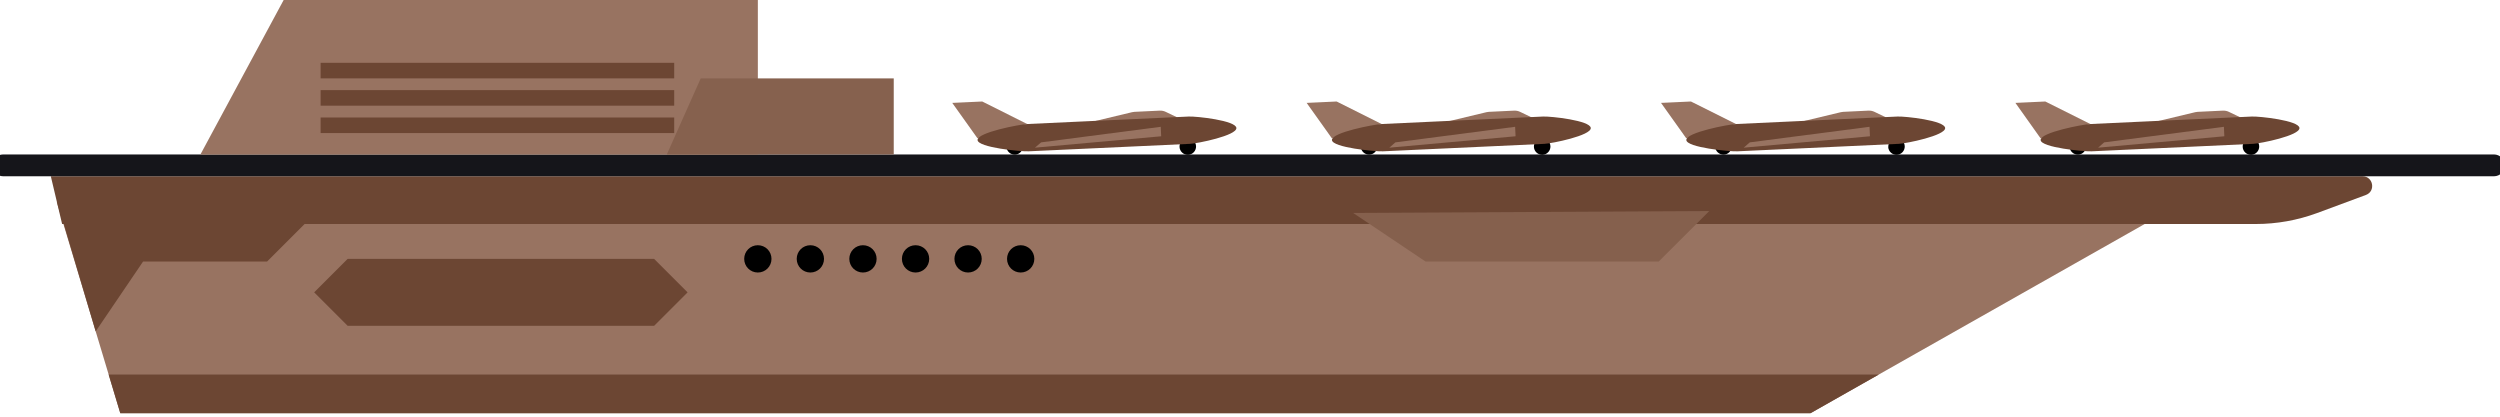 <?xml version="1.0" encoding="UTF-8" standalone="no"?>
<!DOCTYPE svg PUBLIC "-//W3C//DTD SVG 1.1//EN" "http://www.w3.org/Graphics/SVG/1.1/DTD/svg11.dtd">
<svg width="100%" height="100%" viewBox="0 0 180 30" version="1.1" xmlns="http://www.w3.org/2000/svg" xmlns:xlink="http://www.w3.org/1999/xlink" xml:space="preserve" xmlns:serif="http://www.serif.com/" style="fill-rule:evenodd;clip-rule:evenodd;stroke-linejoin:round;stroke-miterlimit:2;">
    <g transform="matrix(0.626,0,0,0.626,-9.6,-15.804)">
        <path d="M223.57,72.77L29.17,72.77L21.87,48.49L266.46,48.49L223.57,72.77Z" style="fill:rgb(152,115,97);fill-rule:nonzero;"/>
    </g>
    <g transform="matrix(0.626,0,0,0.626,-9.6,-15.804)">
        <path d="M287.08,45.52L21.18,45.52L22.48,51.01L274.79,51.01C277.2,51.01 279.58,50.58 281.84,49.75L287.45,47.67C288.61,47.24 288.3,45.52 287.06,45.52L287.08,45.52Z" style="fill:rgb(108,70,51);fill-rule:nonzero;"/>
    </g>
    <g transform="matrix(0.626,0,0,0.626,-9.6,-15.804)">
        <path d="M302.18,43.01L15.7,43.01C15.01,43.01 14.45,43.57 14.45,44.26C14.45,44.95 15.01,45.52 15.7,45.52L302.18,45.52C302.87,45.52 303.43,44.96 303.43,44.27C303.43,43.58 302.87,43.01 302.18,43.01Z" style="fill:rgb(21,21,26);fill-rule:nonzero;"/>
    </g>
    <g transform="matrix(0.626,0,0,0.626,-9.6,-15.804)">
        <path d="M170.97,49.74L179.3,55.33L206.11,55.33L211.93,49.52L170.97,49.74Z" style="fill:rgb(133,96,77);fill-rule:nonzero;"/>
    </g>
    <g transform="matrix(0.626,0,0,0.626,-9.6,-15.804)">
        <path d="M26.34,63.36L31.79,55.33L46.05,55.33L52.21,49.17L22.13,49.17L26.34,63.36Z" style="fill:rgb(108,70,51);fill-rule:nonzero;"/>
    </g>
    <g transform="matrix(0.626,0,0,0.626,-9.6,-15.804)">
        <path d="M90.57,62.72L55.32,62.72L51.47,58.87C52.97,57.37 53.82,56.52 55.32,55.02L90.57,55.02C92.07,56.52 92.92,57.37 94.42,58.87C92.92,60.37 92.07,61.22 90.57,62.72Z" style="fill:rgb(108,70,51);fill-rule:nonzero;"/>
    </g>
    <g transform="matrix(0.626,0,0,0.857,-9.6,-25.729)">
        <path d="M102.5,43.01L38.38,43.01L47.97,30.01L102.5,30.01L102.5,43.01Z" style="fill:rgb(152,115,97);fill-rule:nonzero;"/>
    </g>
    <g transform="matrix(0.626,0,0,0.626,-9.6,-15.804)">
        <path d="M118.13,43.01L92.03,43.01L95.93,34.26L118.13,34.26L118.13,43.01Z" style="fill:rgb(134,97,78);fill-rule:nonzero;"/>
    </g>
    <g transform="matrix(0.626,0,0,0.626,-9.6,-15.804)">
        <path d="M27.83,68.32L231.43,68.32L223.57,72.77L29.17,72.77L27.83,68.32Z" style="fill:rgb(108,70,51);fill-rule:nonzero;"/>
    </g>
    <g transform="matrix(0.626,0,0,0.626,-9.6,-15.804)">
        <rect x="52.21" y="32.47" width="40.67" height="1.79" style="fill:rgb(108,70,51);"/>
    </g>
    <g transform="matrix(0.626,0,0,0.626,-9.6,-15.804)">
        <rect x="52.21" y="35.61" width="40.67" height="1.79" style="fill:rgb(108,70,51);"/>
    </g>
    <g transform="matrix(0.626,0,0,0.626,-9.6,-15.804)">
        <rect x="52.21" y="38.76" width="40.67" height="1.79" style="fill:rgb(108,70,51);"/>
    </g>
    <g transform="matrix(0.626,0,0,0.626,-9.6,-15.804)">
        <path d="M151,42.14C150.98,41.62 151.38,41.17 151.91,41.15C152.43,41.13 152.88,41.53 152.9,42.06C152.92,42.58 152.52,43.03 151.99,43.05C151.47,43.07 151.02,42.67 151,42.14Z" style="fill-rule:nonzero;"/>
        <path d="M131.09,42.12C131.07,41.6 131.47,41.15 132,41.13C132.52,41.11 132.97,41.51 132.99,42.04C133.01,42.56 132.61,43.01 132.08,43.03C131.56,43.05 131.11,42.65 131.09,42.12Z" style="fill-rule:nonzero;"/>
        <path d="M151.82,39.28L138.19,39.91L145.54,38.15C145.63,38.13 145.72,38.12 145.81,38.11L148.73,37.97C148.97,37.96 149.2,38.01 149.41,38.11L151.82,39.27L151.82,39.28Z" style="fill:rgb(152,115,97);fill-rule:nonzero;"/>
        <path d="M124.86,37.08L128.31,36.92L133.48,39.51L127.76,41.15L124.86,37.08Z" style="fill:rgb(152,115,97);fill-rule:nonzero;"/>
        <path d="M152.2,41.79L133.63,42.65C132.76,42.69 127.81,42.22 127.77,41.35C127.73,40.48 132.62,39.55 133.49,39.51L152.06,38.65C152.93,38.61 157.5,39.1 157.54,39.97C157.58,40.84 153.07,41.75 152.21,41.79L152.2,41.79Z" style="fill:rgb(108,70,51);fill-rule:nonzero;"/>
        <path d="M134.37,42.23L148.89,40.92L148.84,39.83L135.08,41.62L134.37,42.23Z" style="fill:rgb(152,115,97);fill-rule:nonzero;"/>
    </g>
    <g transform="matrix(0.626,0,0,0.626,-9.6,-15.804)">
        <path d="M191.76,42.14C191.74,41.62 192.14,41.17 192.67,41.15C193.19,41.13 193.64,41.53 193.66,42.06C193.68,42.58 193.28,43.03 192.75,43.05C192.23,43.07 191.78,42.67 191.76,42.14Z" style="fill-rule:nonzero;"/>
        <path d="M171.85,42.12C171.83,41.6 172.23,41.15 172.76,41.13C173.28,41.11 173.73,41.51 173.75,42.04C173.77,42.56 173.37,43.01 172.84,43.03C172.32,43.05 171.87,42.65 171.85,42.12Z" style="fill-rule:nonzero;"/>
        <path d="M192.58,39.28L178.95,39.91L186.3,38.15C186.39,38.13 186.48,38.12 186.57,38.11L189.49,37.97C189.73,37.96 189.96,38.01 190.17,38.11L192.58,39.27L192.58,39.28Z" style="fill:rgb(152,115,97);fill-rule:nonzero;"/>
        <path d="M165.62,37.08L169.07,36.92L174.24,39.51L168.52,41.15L165.62,37.08Z" style="fill:rgb(152,115,97);fill-rule:nonzero;"/>
        <path d="M192.96,41.79L174.39,42.65C173.52,42.69 168.57,42.22 168.53,41.35C168.49,40.48 173.38,39.55 174.25,39.51L192.82,38.65C193.69,38.61 198.26,39.1 198.3,39.97C198.34,40.84 193.83,41.75 192.97,41.79L192.96,41.79Z" style="fill:rgb(108,70,51);fill-rule:nonzero;"/>
        <path d="M175.13,42.23L189.65,40.92L189.6,39.83L175.83,41.62L175.13,42.23Z" style="fill:rgb(152,115,97);fill-rule:nonzero;"/>
    </g>
    <g transform="matrix(0.626,0,0,0.626,-9.6,-15.804)">
        <path d="M232.52,42.14C232.5,41.62 232.9,41.17 233.42,41.15C233.94,41.13 234.39,41.53 234.41,42.06C234.43,42.58 234.03,43.03 233.5,43.05C232.98,43.07 232.53,42.67 232.51,42.14L232.52,42.14Z" style="fill-rule:nonzero;"/>
        <path d="M212.61,42.12C212.59,41.6 212.99,41.15 213.52,41.13C214.04,41.11 214.49,41.51 214.51,42.04C214.53,42.56 214.13,43.01 213.6,43.03C213.08,43.05 212.63,42.65 212.61,42.12Z" style="fill-rule:nonzero;"/>
        <path d="M233.34,39.28L219.71,39.91L227.06,38.15C227.15,38.13 227.24,38.12 227.33,38.11L230.25,37.97C230.49,37.96 230.72,38.01 230.93,38.11L233.34,39.27L233.34,39.28Z" style="fill:rgb(152,115,97);fill-rule:nonzero;"/>
        <path d="M206.38,37.08L209.82,36.92L215,39.51L209.28,41.15L206.38,37.08Z" style="fill:rgb(152,115,97);fill-rule:nonzero;"/>
        <path d="M233.72,41.79L215.15,42.65C214.28,42.69 209.33,42.22 209.29,41.35C209.25,40.48 214.14,39.55 215.01,39.51L233.58,38.65C234.45,38.61 239.02,39.1 239.06,39.97C239.1,40.84 234.59,41.75 233.73,41.79L233.72,41.79Z" style="fill:rgb(108,70,51);fill-rule:nonzero;"/>
        <path d="M215.89,42.23L230.41,40.92L230.36,39.83L216.59,41.62L215.89,42.23Z" style="fill:rgb(152,115,97);fill-rule:nonzero;"/>
    </g>
    <g transform="matrix(0.626,0,0,0.626,-9.6,-15.804)">
        <path d="M273.28,42.14C273.26,41.62 273.66,41.17 274.19,41.15C274.71,41.13 275.16,41.53 275.18,42.06C275.2,42.58 274.8,43.03 274.27,43.05C273.75,43.07 273.3,42.67 273.28,42.14Z" style="fill-rule:nonzero;"/>
        <path d="M253.37,42.12C253.35,41.6 253.75,41.15 254.28,41.13C254.8,41.11 255.25,41.51 255.27,42.04C255.29,42.56 254.89,43.01 254.36,43.03C253.84,43.05 253.39,42.65 253.37,42.12Z" style="fill-rule:nonzero;"/>
        <path d="M274.1,39.28L260.47,39.91L267.82,38.15C267.91,38.13 268,38.12 268.09,38.11L271.01,37.97C271.25,37.96 271.48,38.01 271.69,38.11L274.1,39.27L274.1,39.28Z" style="fill:rgb(152,115,97);fill-rule:nonzero;"/>
        <path d="M247.14,37.08L250.58,36.92L255.76,39.51L250.03,41.15L247.14,37.08Z" style="fill:rgb(152,115,97);fill-rule:nonzero;"/>
        <path d="M274.47,41.79L255.9,42.65C255.03,42.69 250.08,42.22 250.04,41.35C250,40.48 254.89,39.55 255.76,39.51L274.33,38.65C275.2,38.61 279.77,39.1 279.81,39.97C279.85,40.84 275.34,41.75 274.48,41.79L274.47,41.79Z" style="fill:rgb(108,70,51);fill-rule:nonzero;"/>
        <path d="M256.65,42.23L271.17,40.92L271.12,39.83L257.35,41.62L256.65,42.23Z" style="fill:rgb(152,115,97);fill-rule:nonzero;"/>
    </g>
    <g transform="matrix(0.626,0,0,0.626,-9.6,-15.804)">
        <path d="M100.93,55.02C100.93,54.15 101.63,53.45 102.5,53.45C103.37,53.45 104.07,54.15 104.07,55.02C104.07,55.89 103.37,56.59 102.5,56.59C101.63,56.59 100.93,55.89 100.93,55.02Z" style="fill-rule:nonzero;"/>
    </g>
    <g transform="matrix(0.626,0,0,0.626,-9.6,-15.804)">
        <path d="M106.97,55.02C106.97,54.15 107.67,53.45 108.54,53.45C109.41,53.45 110.11,54.15 110.11,55.02C110.11,55.89 109.41,56.59 108.54,56.59C107.67,56.59 106.97,55.89 106.97,55.02Z" style="fill-rule:nonzero;"/>
    </g>
    <g transform="matrix(0.626,0,0,0.626,-9.6,-15.804)">
        <path d="M113.02,55.02C113.02,54.15 113.72,53.45 114.59,53.45C115.46,53.45 116.16,54.15 116.16,55.02C116.16,55.89 115.46,56.59 114.59,56.59C113.72,56.59 113.02,55.89 113.02,55.02Z" style="fill-rule:nonzero;"/>
    </g>
    <g transform="matrix(0.626,0,0,0.626,-9.6,-15.804)">
        <path d="M119.07,55.02C119.07,54.15 119.77,53.45 120.64,53.45C121.51,53.45 122.21,54.15 122.21,55.02C122.21,55.89 121.51,56.59 120.64,56.59C119.77,56.59 119.07,55.89 119.07,55.02Z" style="fill-rule:nonzero;"/>
    </g>
    <g transform="matrix(0.626,0,0,0.626,-9.6,-15.804)">
        <path d="M125.11,55.02C125.11,54.15 125.81,53.45 126.68,53.45C127.55,53.45 128.25,54.15 128.25,55.02C128.25,55.89 127.55,56.59 126.68,56.59C125.81,56.59 125.11,55.89 125.11,55.02Z" style="fill-rule:nonzero;"/>
    </g>
    <g transform="matrix(0.626,0,0,0.626,-9.6,-15.804)">
        <path d="M131.16,55.02C131.16,54.15 131.86,53.45 132.73,53.45C133.6,53.45 134.3,54.15 134.3,55.02C134.3,55.89 133.6,56.59 132.73,56.59C131.86,56.59 131.16,55.89 131.16,55.02Z" style="fill-rule:nonzero;"/>
    </g>
</svg>
